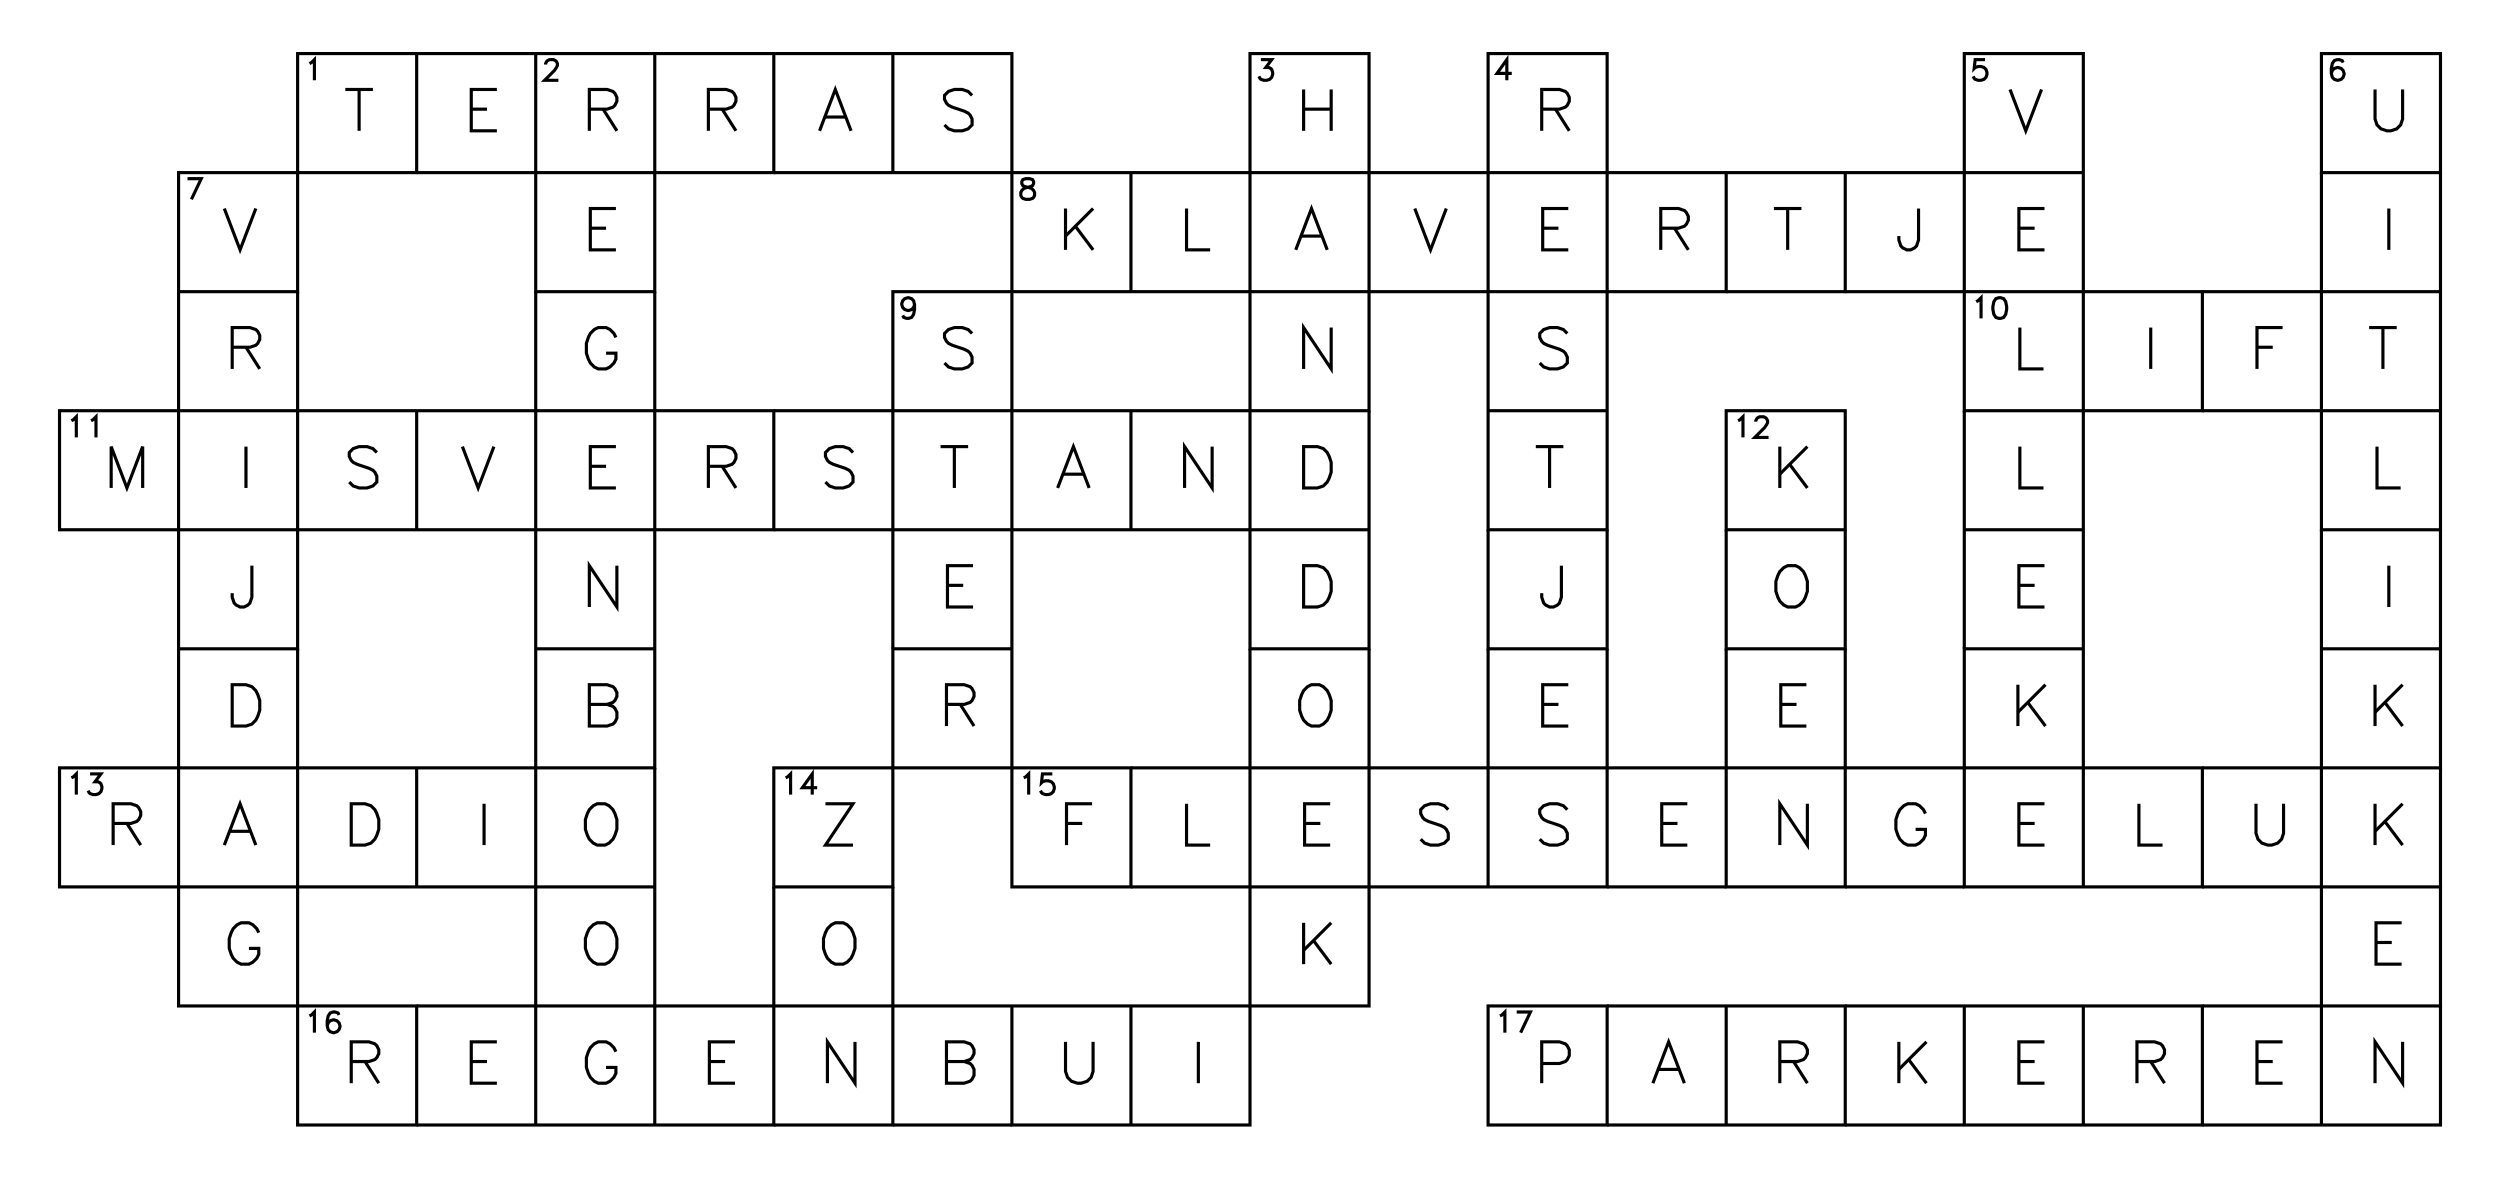 <?xml version="1.0" encoding="utf-8" ?>
<svg xmlns="http://www.w3.org/2000/svg" xmlns:cc="http://creativecommons.org/ns" xmlns:dc="http://purl.org/dc/elements/1.1/" xmlns:ev="http://www.w3.org/2001/xml-events" xmlns:inkscape="http://www.inkscape.org/namespaces/inkscape" xmlns:rdf="http://www.w3.org/1999/02/22-rdf-syntax-ns" xmlns:sodipodi="http://sodipodi.sourceforge.net/DTD/sodipodi-0.dtd" xmlns:xlink="http://www.w3.org/1999/xlink" baseProfile="tiny" height="9.9cm" version="1.2" viewBox="0 0 793.701 374.173" width="21.0cm">
  <defs/>
  <g fill="none" id="layer1" inkscape:groupmode="layer" inkscape:label="1" stroke="#000000" style="display:inline">
    <polygon points="94.488,17.008 94.488,54.803 94.488,54.803 132.284,54.803 132.284,54.803 132.284,17.008 132.284,17.008"/>
    <polyline points="98.253,20.177 98.878,19.865 98.878,19.865 99.816,18.927 99.816,18.927 99.816,25.49"/>
    <line x1="114.011" x2="114.011" y1="28.405" y2="41.531"/>
    <line x1="109.636" x2="118.386" y1="28.405" y2="28.405"/>
    <polyline points="132.284,54.803 170.079,54.803 170.079,54.803 170.079,17.008 170.079,17.008 132.284,17.008"/>
    <polyline points="157.744,28.405 149.619,28.405 149.619,28.405 149.619,41.531 149.619,41.531 157.744,41.531"/>
    <line x1="149.619" x2="154.619" y1="34.656" y2="34.656"/>
    <polyline points="207.874,17.008 245.669,17.008 245.669,17.008 245.669,54.803 245.669,54.803 207.874,54.803 207.874,54.803 207.874,92.598 207.874,92.598 170.079,92.598 170.079,92.598 170.079,54.803 170.079,54.803 207.874,54.803 207.874,54.803 207.874,17.008 207.874,17.008 170.079,17.008"/>
    <polyline points="173.219,20.49 173.219,20.177 173.219,20.177 173.531,19.552 173.531,19.552 173.844,19.24 173.844,19.24 174.469,18.927 174.469,18.927 175.719,18.927 175.719,18.927 176.344,19.24 176.344,19.24 176.656,19.552 176.656,19.552 176.969,20.177 176.969,20.177 176.969,20.802 176.969,20.802 176.656,21.427 176.656,21.427 176.031,22.365 176.031,22.365 172.906,25.49 172.906,25.49 177.281,25.49"/>
    <polyline points="187.101,34.656 192.726,34.656 192.726,34.656 194.601,34.031 194.601,34.031 195.226,33.406 195.226,33.406 195.851,32.156 195.851,32.156 195.851,30.905 195.851,30.905 195.226,29.655 195.226,29.655 194.601,29.03 194.601,29.03 192.726,28.405 192.726,28.405 187.101,28.405 187.101,28.405 187.101,41.531"/>
    <line x1="191.476" x2="195.851" y1="34.656" y2="41.531"/>
    <polyline points="224.897,34.656 230.522,34.656 230.522,34.656 232.397,34.031 232.397,34.031 233.022,33.406 233.022,33.406 233.647,32.156 233.647,32.156 233.647,30.905 233.647,30.905 233.022,29.655 233.022,29.655 232.397,29.03 232.397,29.03 230.522,28.405 230.522,28.405 224.897,28.405 224.897,28.405 224.897,41.531"/>
    <line x1="229.272" x2="233.647" y1="34.656" y2="41.531"/>
    <polyline points="245.669,54.803 283.465,54.803 283.465,54.803 321.26,54.803 321.26,54.803 321.26,17.008 321.26,17.008 283.465,17.008 283.465,17.008 245.669,17.008"/>
    <line x1="283.465" x2="283.465" y1="54.803" y2="17.008"/>
    <polyline points="270.192,41.531 265.192,28.405 265.192,28.405 260.192,41.531"/>
    <line x1="262.067" x2="268.317" y1="37.156" y2="37.156"/>
    <polyline points="308.612,30.28 307.362,29.03 307.362,29.03 305.487,28.405 305.487,28.405 302.987,28.405 302.987,28.405 301.112,29.03 301.112,29.03 299.862,30.28 299.862,30.28 299.862,31.53 299.862,31.53 300.487,32.781 300.487,32.781 301.112,33.406 301.112,33.406 302.362,34.031 302.362,34.031 306.112,35.281 306.112,35.281 307.362,35.906 307.362,35.906 307.987,36.531 307.987,36.531 308.612,37.781 308.612,37.781 308.612,39.656 308.612,39.656 307.362,40.906 307.362,40.906 305.487,41.531 305.487,41.531 302.987,41.531 302.987,41.531 301.112,40.906 301.112,40.906 299.862,39.656"/>
    <polygon points="396.85,17.008 396.85,54.803 396.85,54.803 434.646,54.803 434.646,54.803 434.646,17.008 434.646,17.008"/>
    <polyline points="400.303,18.927 403.74,18.927 403.74,18.927 401.865,21.427 401.865,21.427 402.803,21.427 402.803,21.427 403.428,21.74 403.428,21.74 403.74,22.052 403.74,22.052 404.053,22.99 404.053,22.99 404.053,23.615 404.053,23.615 403.74,24.552 403.74,24.552 403.115,25.177 403.115,25.177 402.178,25.49 402.178,25.49 401.24,25.49 401.24,25.49 400.303,25.177 400.303,25.177 399.99,24.865 399.99,24.865 399.678,24.24"/>
    <line x1="413.873" x2="413.873" y1="28.405" y2="41.531"/>
    <line x1="422.623" x2="422.623" y1="28.405" y2="41.531"/>
    <line x1="413.873" x2="422.623" y1="34.656" y2="34.656"/>
    <polygon points="472.441,17.008 472.441,54.803 472.441,54.803 510.236,54.803 510.236,54.803 510.236,17.008 510.236,17.008"/>
    <polyline points="478.393,25.49 478.393,18.927 478.393,18.927 475.268,23.302 475.268,23.302 479.956,23.302"/>
    <polyline points="489.464,34.656 495.089,34.656 495.089,34.656 496.964,34.031 496.964,34.031 497.589,33.406 497.589,33.406 498.214,32.156 498.214,32.156 498.214,30.905 498.214,30.905 497.589,29.655 497.589,29.655 496.964,29.03 496.964,29.03 495.089,28.405 495.089,28.405 489.464,28.405 489.464,28.405 489.464,41.531"/>
    <line x1="493.839" x2="498.214" y1="34.656" y2="41.531"/>
    <polyline points="661.417,54.803 661.417,92.598 661.417,92.598 699.213,92.598 699.213,92.598 699.213,130.394 699.213,130.394 661.417,130.394 661.417,130.394 623.622,130.394 623.622,130.394 623.622,92.598 623.622,92.598 623.622,54.803 623.622,54.803 661.417,54.803 661.417,54.803 661.417,17.008 661.417,17.008 623.622,17.008 623.622,17.008 623.622,54.803 623.622,54.803 585.827,54.803 585.827,54.803 548.032,54.803 548.032,54.803 510.236,54.803 510.236,54.803 510.236,92.598 510.236,92.598 548.032,92.598 548.032,92.598 548.032,54.803"/>
    <polyline points="630.199,18.927 627.074,18.927 627.074,18.927 626.762,21.74 626.762,21.74 627.074,21.427 627.074,21.427 628.012,21.115 628.012,21.115 628.949,21.115 628.949,21.115 629.887,21.427 629.887,21.427 630.512,22.052 630.512,22.052 630.824,22.99 630.824,22.99 630.824,23.615 630.824,23.615 630.512,24.552 630.512,24.552 629.887,25.177 629.887,25.177 628.949,25.49 628.949,25.49 628.012,25.49 628.012,25.49 627.074,25.177 627.074,25.177 626.762,24.865 626.762,24.865 626.449,24.24"/>
    <polyline points="638.145,28.405 643.145,41.531 643.145,41.531 648.145,28.405"/>
    <polygon points="737.008,17.008 737.008,54.803 737.008,54.803 774.803,54.803 774.803,54.803 774.803,17.008 774.803,17.008"/>
    <polyline points="743.898,19.865 743.585,19.24 743.585,19.24 742.648,18.927 742.648,18.927 742.023,18.927 742.023,18.927 741.085,19.24 741.085,19.24 740.46,20.177 740.46,20.177 740.148,21.74 740.148,21.74 740.148,23.302 740.148,23.302 740.46,24.552 740.46,24.552 741.085,25.177 741.085,25.177 742.023,25.49 742.023,25.49 742.335,25.49 742.335,25.49 743.273,25.177 743.273,25.177 743.898,24.552 743.898,24.552 744.21,23.615 744.21,23.615 744.21,23.302 744.21,23.302 743.898,22.365 743.898,22.365 743.273,21.74 743.273,21.74 742.335,21.427 742.335,21.427 742.023,21.427 742.023,21.427 741.085,21.74 741.085,21.74 740.46,22.365 740.46,22.365 740.148,23.302"/>
    <polyline points="754.03,28.405 754.03,37.781 754.03,37.781 754.655,39.656 754.655,39.656 755.905,40.906 755.905,40.906 757.78,41.531 757.78,41.531 759.03,41.531 759.03,41.531 760.905,40.906 760.905,40.906 762.155,39.656 762.155,39.656 762.78,37.781 762.78,37.781 762.78,28.405"/>
    <polygon points="56.693,54.803 56.693,92.598 56.693,92.598 94.488,92.598 94.488,92.598 94.488,54.803 94.488,54.803"/>
    <polyline points="59.52,56.722 63.895,56.722 63.895,56.722 60.77,63.285"/>
    <polyline points="71.216,66.201 76.216,79.326 76.216,79.326 81.216,66.201"/>
    <polyline points="195.539,66.201 187.414,66.201 187.414,66.201 187.414,79.326 187.414,79.326 195.539,79.326"/>
    <line x1="187.414" x2="192.414" y1="72.451" y2="72.451"/>
    <polygon points="321.26,54.803 321.26,92.598 321.26,92.598 359.055,92.598 359.055,92.598 396.85,92.598 396.85,92.598 434.646,92.598 434.646,92.598 434.646,54.803 434.646,54.803 472.441,54.803 472.441,54.803 472.441,92.598 472.441,92.598 472.441,130.394 472.441,130.394 472.441,168.189 472.441,168.189 510.236,168.189 510.236,168.189 510.236,130.394 510.236,130.394 510.236,92.598 510.236,92.598 472.441,92.598 472.441,92.598 434.646,92.598 434.646,92.598 434.646,130.394 434.646,130.394 396.85,130.394 396.85,130.394 359.055,130.394 359.055,130.394 321.26,130.394 321.26,130.394 321.26,92.598 321.26,92.598 283.465,92.598 283.465,92.598 283.465,130.394 283.465,130.394 321.26,130.394 321.26,130.394 321.26,168.189 321.26,168.189 359.055,168.189 359.055,168.189 396.85,168.189 396.85,168.189 396.85,130.394 396.85,130.394 396.85,92.598 396.85,92.598 396.85,54.803 396.85,54.803 359.055,54.803 359.055,54.803"/>
    <line x1="359.055" x2="359.055" y1="92.598" y2="54.803"/>
    <polygon points="325.65,56.722 324.712,57.035 324.712,57.035 324.4,57.66 324.4,57.66 324.4,58.285 324.4,58.285 324.712,58.91 324.712,58.91 325.337,59.222 325.337,59.222 326.587,59.535 326.587,59.535 327.525,59.847 327.525,59.847 328.15,60.472 328.15,60.472 328.462,61.097 328.462,61.097 328.462,62.035 328.462,62.035 328.15,62.66 328.15,62.66 327.837,62.972 327.837,62.972 326.9,63.285 326.9,63.285 325.65,63.285 325.65,63.285 324.712,62.972 324.712,62.972 324.4,62.66 324.4,62.66 324.087,62.035 324.087,62.035 324.087,61.097 324.087,61.097 324.4,60.472 324.4,60.472 325.025,59.847 325.025,59.847 325.962,59.535 325.962,59.535 327.212,59.222 327.212,59.222 327.837,58.91 327.837,58.91 328.15,58.285 328.15,58.285 328.15,57.66 328.15,57.66 327.837,57.035 327.837,57.035 326.9,56.722 326.9,56.722"/>
    <line x1="338.283" x2="338.283" y1="66.201" y2="79.326"/>
    <line x1="347.033" x2="338.283" y1="66.201" y2="74.951"/>
    <line x1="341.408" x2="347.033" y1="71.826" y2="79.326"/>
    <polyline points="376.703,66.201 376.703,79.326 376.703,79.326 384.203,79.326"/>
    <polyline points="421.373,79.326 416.373,66.201 416.373,66.201 411.373,79.326"/>
    <line x1="413.248" x2="419.498" y1="74.951" y2="74.951"/>
    <polyline points="449.168,66.201 454.168,79.326 454.168,79.326 459.168,66.201"/>
    <polyline points="497.901,66.201 489.776,66.201 489.776,66.201 489.776,79.326 489.776,79.326 497.901,79.326"/>
    <line x1="489.776" x2="494.776" y1="72.451" y2="72.451"/>
    <polyline points="527.259,72.451 532.884,72.451 532.884,72.451 534.759,71.826 534.759,71.826 535.384,71.201 535.384,71.201 536.009,69.951 536.009,69.951 536.009,68.701 536.009,68.701 535.384,67.451 535.384,67.451 534.759,66.826 534.759,66.826 532.884,66.201 532.884,66.201 527.259,66.201 527.259,66.201 527.259,79.326"/>
    <line x1="531.634" x2="536.009" y1="72.451" y2="79.326"/>
    <polyline points="548.032,92.598 585.827,92.598 585.827,92.598 585.827,54.803"/>
    <line x1="567.554" x2="567.554" y1="66.201" y2="79.326"/>
    <line x1="563.179" x2="571.929" y1="66.201" y2="66.201"/>
    <polyline points="585.827,92.598 623.622,92.598 623.622,92.598 661.417,92.598 661.417,92.598 661.417,130.394 661.417,130.394 661.417,168.189 661.417,168.189 661.417,205.984 661.417,205.984 661.417,243.78 661.417,243.78 623.622,243.78 623.622,243.78 623.622,205.984 623.622,205.984 661.417,205.984"/>
    <polyline points="609.099,66.201 609.099,76.201 609.099,76.201 608.474,78.076 608.474,78.076 607.849,78.701 607.849,78.701 606.599,79.326 606.599,79.326 605.349,79.326 605.349,79.326 604.099,78.701 604.099,78.701 603.474,78.076 603.474,78.076 602.849,76.201 602.849,76.201 602.849,74.951"/>
    <polyline points="649.082,66.201 640.957,66.201 640.957,66.201 640.957,79.326 640.957,79.326 649.082,79.326"/>
    <line x1="640.957" x2="645.957" y1="72.451" y2="72.451"/>
    <polyline points="737.008,54.803 737.008,92.598 737.008,92.598 699.213,92.598"/>
    <polyline points="774.803,92.598 774.803,130.394 774.803,130.394 774.803,168.189 774.803,168.189 737.008,168.189 737.008,168.189 737.008,130.394 737.008,130.394 737.008,92.598 737.008,92.598 774.803,92.598 774.803,92.598 774.803,54.803"/>
    <line x1="758.405" x2="758.405" y1="66.201" y2="79.326"/>
    <polyline points="56.693,92.598 56.693,130.394 56.693,130.394 94.488,130.394 94.488,130.394 94.488,92.598"/>
    <polyline points="73.716,110.246 79.341,110.246 79.341,110.246 81.216,109.621 81.216,109.621 81.841,108.996 81.841,108.996 82.466,107.746 82.466,107.746 82.466,106.496 82.466,106.496 81.841,105.246 81.841,105.246 81.216,104.621 81.216,104.621 79.341,103.996 79.341,103.996 73.716,103.996 73.716,103.996 73.716,117.121"/>
    <line x1="78.091" x2="82.466" y1="110.246" y2="117.121"/>
    <polyline points="170.079,92.598 170.079,130.394 170.079,130.394 132.284,130.394 132.284,130.394 94.488,130.394 94.488,130.394 94.488,168.189 94.488,168.189 132.284,168.189 132.284,168.189 170.079,168.189 170.079,168.189 207.874,168.189 207.874,168.189 245.669,168.189 245.669,168.189 245.669,130.394 245.669,130.394 207.874,130.394 207.874,130.394 207.874,92.598"/>
    <polyline points="170.079,205.984 170.079,168.189 170.079,168.189 170.079,130.394 170.079,130.394 207.874,130.394 207.874,130.394 207.874,168.189 207.874,168.189 207.874,205.984 207.874,205.984 170.079,205.984 170.079,205.984 170.079,243.78 170.079,243.78 207.874,243.78 207.874,243.78 207.874,205.984"/>
    <polyline points="195.539,107.121 194.914,105.871 194.914,105.871 193.664,104.621 193.664,104.621 192.414,103.996 192.414,103.996 189.914,103.996 189.914,103.996 188.664,104.621 188.664,104.621 187.414,105.871 187.414,105.871 186.789,107.121 186.789,107.121 186.164,108.996 186.164,108.996 186.164,112.121 186.164,112.121 186.789,113.996 186.789,113.996 187.414,115.246 187.414,115.246 188.664,116.496 188.664,116.496 189.914,117.121 189.914,117.121 192.414,117.121 192.414,117.121 193.664,116.496 193.664,116.496 194.914,115.246 194.914,115.246 195.539,113.996 195.539,113.996 195.539,112.121 195.539,112.121 192.414,112.121"/>
    <polyline points="290.354,96.705 290.042,97.643 290.042,97.643 289.417,98.268 289.417,98.268 288.479,98.58 288.479,98.58 288.167,98.58 288.167,98.58 287.229,98.268 287.229,98.268 286.604,97.643 286.604,97.643 286.292,96.705 286.292,96.705 286.292,96.393 286.292,96.393 286.604,95.455 286.604,95.455 287.229,94.83 287.229,94.83 288.167,94.518 288.167,94.518 288.479,94.518 288.479,94.518 289.417,94.83 289.417,94.83 290.042,95.455 290.042,95.455 290.354,96.705 290.354,96.705 290.354,98.268 290.354,98.268 290.042,99.83 290.042,99.83 289.417,100.768 289.417,100.768 288.479,101.08 288.479,101.08 287.854,101.08 287.854,101.08 286.917,100.768 286.917,100.768 286.604,100.143"/>
    <polyline points="308.612,105.871 307.362,104.621 307.362,104.621 305.487,103.996 305.487,103.996 302.987,103.996 302.987,103.996 301.112,104.621 301.112,104.621 299.862,105.871 299.862,105.871 299.862,107.121 299.862,107.121 300.487,108.371 300.487,108.371 301.112,108.996 301.112,108.996 302.362,109.621 302.362,109.621 306.112,110.871 306.112,110.871 307.362,111.496 307.362,111.496 307.987,112.121 307.987,112.121 308.612,113.371 308.612,113.371 308.612,115.246 308.612,115.246 307.362,116.496 307.362,116.496 305.487,117.121 305.487,117.121 302.987,117.121 302.987,117.121 301.112,116.496 301.112,116.496 299.862,115.246"/>
    <polyline points="422.623,103.996 422.623,117.121 422.623,117.121 413.873,103.996 413.873,103.996 413.873,117.121"/>
    <line x1="472.441" x2="510.236" y1="130.394" y2="130.394"/>
    <polyline points="497.589,105.871 496.339,104.621 496.339,104.621 494.464,103.996 494.464,103.996 491.964,103.996 491.964,103.996 490.089,104.621 490.089,104.621 488.839,105.871 488.839,105.871 488.839,107.121 488.839,107.121 489.464,108.371 489.464,108.371 490.089,108.996 490.089,108.996 491.339,109.621 491.339,109.621 495.089,110.871 495.089,110.871 496.339,111.496 496.339,111.496 496.964,112.121 496.964,112.121 497.589,113.371 497.589,113.371 497.589,115.246 497.589,115.246 496.339,116.496 496.339,116.496 494.464,117.121 494.464,117.121 491.964,117.121 491.964,117.121 490.089,116.496 490.089,116.496 488.839,115.246"/>
    <polyline points="627.387,95.768 628.012,95.455 628.012,95.455 628.949,94.518 628.949,94.518 628.949,101.08"/>
    <polygon points="634.574,94.518 633.637,94.83 633.637,94.83 633.012,95.768 633.012,95.768 632.699,97.33 632.699,97.33 632.699,98.268 632.699,98.268 633.012,99.83 633.012,99.83 633.637,100.768 633.637,100.768 634.574,101.08 634.574,101.08 635.199,101.08 635.199,101.08 636.137,100.768 636.137,100.768 636.762,99.83 636.762,99.83 637.074,98.268 637.074,98.268 637.074,97.33 637.074,97.33 636.762,95.768 636.762,95.768 636.137,94.83 636.137,94.83 635.199,94.518 635.199,94.518"/>
    <polyline points="641.27,103.996 641.27,117.121 641.27,117.121 648.77,117.121"/>
    <line x1="682.815" x2="682.815" y1="103.996" y2="117.121"/>
    <polyline points="699.213,130.394 737.008,130.394 737.008,130.394 774.803,130.394"/>
    <polyline points="724.673,103.996 716.548,103.996 716.548,103.996 716.548,117.121"/>
    <line x1="716.548" x2="721.548" y1="110.246" y2="110.246"/>
    <line x1="756.53" x2="756.53" y1="103.996" y2="117.121"/>
    <line x1="752.155" x2="760.905" y1="103.996" y2="103.996"/>
    <polygon points="18.898,130.394 18.898,168.189 18.898,168.189 56.693,168.189 56.693,168.189 56.693,205.984 56.693,205.984 94.488,205.984 94.488,205.984 94.488,168.189 94.488,168.189 56.693,168.189 56.693,168.189 56.693,130.394 56.693,130.394"/>
    <polyline points="22.662,133.563 23.287,133.25 23.287,133.25 24.225,132.313 24.225,132.313 24.225,138.875"/>
    <polyline points="28.912,133.563 29.537,133.25 29.537,133.25 30.475,132.313 30.475,132.313 30.475,138.875"/>
    <polyline points="45.295,154.916 45.295,141.791 45.295,141.791 40.295,154.916 40.295,154.916 35.295,141.791 35.295,141.791 35.295,154.916"/>
    <line x1="78.091" x2="78.091" y1="141.791" y2="154.916"/>
    <line x1="132.284" x2="132.284" y1="168.189" y2="130.394"/>
    <polyline points="119.636,143.666 118.386,142.416 118.386,142.416 116.511,141.791 116.511,141.791 114.011,141.791 114.011,141.791 112.136,142.416 112.136,142.416 110.886,143.666 110.886,143.666 110.886,144.916 110.886,144.916 111.511,146.166 111.511,146.166 112.136,146.791 112.136,146.791 113.386,147.416 113.386,147.416 117.136,148.666 117.136,148.666 118.386,149.291 118.386,149.291 119.011,149.916 119.011,149.916 119.636,151.166 119.636,151.166 119.636,153.041 119.636,153.041 118.386,154.291 118.386,154.291 116.511,154.916 116.511,154.916 114.011,154.916 114.011,154.916 112.136,154.291 112.136,154.291 110.886,153.041"/>
    <polyline points="146.806,141.791 151.806,154.916 151.806,154.916 156.806,141.791"/>
    <polyline points="195.539,141.791 187.414,141.791 187.414,141.791 187.414,154.916 187.414,154.916 195.539,154.916"/>
    <line x1="187.414" x2="192.414" y1="148.041" y2="148.041"/>
    <polyline points="224.897,148.041 230.522,148.041 230.522,148.041 232.397,147.416 232.397,147.416 233.022,146.791 233.022,146.791 233.647,145.541 233.647,145.541 233.647,144.291 233.647,144.291 233.022,143.041 233.022,143.041 232.397,142.416 232.397,142.416 230.522,141.791 230.522,141.791 224.897,141.791 224.897,141.791 224.897,154.916"/>
    <line x1="229.272" x2="233.647" y1="148.041" y2="154.916"/>
    <polyline points="245.669,168.189 283.465,168.189 283.465,168.189 321.26,168.189 321.26,168.189 321.26,205.984 321.26,205.984 321.26,243.78 321.26,243.78 283.465,243.78 283.465,243.78 283.465,205.984 283.465,205.984 321.26,205.984"/>
    <polyline points="283.465,205.984 283.465,168.189 283.465,168.189 283.465,130.394 283.465,130.394 245.669,130.394"/>
    <polyline points="270.817,143.666 269.567,142.416 269.567,142.416 267.692,141.791 267.692,141.791 265.192,141.791 265.192,141.791 263.317,142.416 263.317,142.416 262.067,143.666 262.067,143.666 262.067,144.916 262.067,144.916 262.692,146.166 262.692,146.166 263.317,146.791 263.317,146.791 264.567,147.416 264.567,147.416 268.317,148.666 268.317,148.666 269.567,149.291 269.567,149.291 270.192,149.916 270.192,149.916 270.817,151.166 270.817,151.166 270.817,153.041 270.817,153.041 269.567,154.291 269.567,154.291 267.692,154.916 267.692,154.916 265.192,154.916 265.192,154.916 263.317,154.291 263.317,154.291 262.067,153.041"/>
    <line x1="302.987" x2="302.987" y1="141.791" y2="154.916"/>
    <line x1="298.612" x2="307.362" y1="141.791" y2="141.791"/>
    <line x1="359.055" x2="359.055" y1="168.189" y2="130.394"/>
    <polyline points="345.783,154.916 340.783,141.791 340.783,141.791 335.783,154.916"/>
    <line x1="337.658" x2="343.908" y1="150.541" y2="150.541"/>
    <polyline points="384.828,141.791 384.828,154.916 384.828,154.916 376.078,141.791 376.078,141.791 376.078,154.916"/>
    <polyline points="434.646,168.189 434.646,205.984 434.646,205.984 396.85,205.984 396.85,205.984 396.85,168.189 396.85,168.189 434.646,168.189 434.646,168.189 434.646,130.394"/>
    <polygon points="413.873,141.791 413.873,154.916 413.873,154.916 418.248,154.916 418.248,154.916 420.123,154.291 420.123,154.291 421.373,153.041 421.373,153.041 421.998,151.791 421.998,151.791 422.623,149.916 422.623,149.916 422.623,146.791 422.623,146.791 421.998,144.916 421.998,144.916 421.373,143.666 421.373,143.666 420.123,142.416 420.123,142.416 418.248,141.791 418.248,141.791"/>
    <line x1="491.964" x2="491.964" y1="141.791" y2="154.916"/>
    <line x1="487.589" x2="496.339" y1="141.791" y2="141.791"/>
    <polygon points="548.032,130.394 548.032,168.189 548.032,168.189 585.827,168.189 585.827,168.189 585.827,130.394 585.827,130.394"/>
    <polyline points="551.796,133.563 552.421,133.25 552.421,133.25 553.359,132.313 553.359,132.313 553.359,138.875"/>
    <polyline points="557.421,133.875 557.421,133.563 557.421,133.563 557.734,132.938 557.734,132.938 558.046,132.625 558.046,132.625 558.671,132.313 558.671,132.313 559.921,132.313 559.921,132.313 560.546,132.625 560.546,132.625 560.859,132.938 560.859,132.938 561.171,133.563 561.171,133.563 561.171,134.188 561.171,134.188 560.859,134.813 560.859,134.813 560.234,135.75 560.234,135.75 557.109,138.875 557.109,138.875 561.484,138.875"/>
    <line x1="565.054" x2="565.054" y1="141.791" y2="154.916"/>
    <line x1="573.804" x2="565.054" y1="141.791" y2="150.541"/>
    <line x1="568.179" x2="573.804" y1="147.416" y2="154.916"/>
    <polyline points="623.622,130.394 623.622,168.189 623.622,168.189 623.622,205.984"/>
    <line x1="623.622" x2="661.417" y1="168.189" y2="168.189"/>
    <polyline points="641.27,141.791 641.27,154.916 641.27,154.916 648.77,154.916"/>
    <polyline points="754.655,141.791 754.655,154.916 754.655,154.916 762.155,154.916"/>
    <polyline points="79.966,179.587 79.966,189.587 79.966,189.587 79.341,191.462 79.341,191.462 78.716,192.087 78.716,192.087 77.466,192.712 77.466,192.712 76.216,192.712 76.216,192.712 74.966,192.087 74.966,192.087 74.341,191.462 74.341,191.462 73.716,189.587 73.716,189.587 73.716,188.337"/>
    <polyline points="195.851,179.587 195.851,192.712 195.851,192.712 187.101,179.587 187.101,179.587 187.101,192.712"/>
    <polyline points="308.925,179.587 300.8,179.587 300.8,179.587 300.8,192.712 300.8,192.712 308.925,192.712"/>
    <line x1="300.8" x2="305.8" y1="185.837" y2="185.837"/>
    <polygon points="413.873,179.587 413.873,192.712 413.873,192.712 418.248,192.712 418.248,192.712 420.123,192.087 420.123,192.087 421.373,190.837 421.373,190.837 421.998,189.587 421.998,189.587 422.623,187.712 422.623,187.712 422.623,184.587 422.623,184.587 421.998,182.712 421.998,182.712 421.373,181.462 421.373,181.462 420.123,180.212 420.123,180.212 418.248,179.587 418.248,179.587"/>
    <polyline points="472.441,168.189 472.441,205.984 472.441,205.984 510.236,205.984 510.236,205.984 510.236,168.189"/>
    <polyline points="495.714,179.587 495.714,189.587 495.714,189.587 495.089,191.462 495.089,191.462 494.464,192.087 494.464,192.087 493.214,192.712 493.214,192.712 491.964,192.712 491.964,192.712 490.714,192.087 490.714,192.087 490.089,191.462 490.089,191.462 489.464,189.587 489.464,189.587 489.464,188.337"/>
    <polyline points="548.032,168.189 548.032,205.984 548.032,205.984 585.827,205.984 585.827,205.984 585.827,168.189"/>
    <polygon points="567.554,179.587 566.304,180.212 566.304,180.212 565.054,181.462 565.054,181.462 564.429,182.712 564.429,182.712 563.804,184.587 563.804,184.587 563.804,187.712 563.804,187.712 564.429,189.587 564.429,189.587 565.054,190.837 565.054,190.837 566.304,192.087 566.304,192.087 567.554,192.712 567.554,192.712 570.054,192.712 570.054,192.712 571.304,192.087 571.304,192.087 572.554,190.837 572.554,190.837 573.179,189.587 573.179,189.587 573.804,187.712 573.804,187.712 573.804,184.587 573.804,184.587 573.179,182.712 573.179,182.712 572.554,181.462 572.554,181.462 571.304,180.212 571.304,180.212 570.054,179.587 570.054,179.587"/>
    <polyline points="649.082,179.587 640.957,179.587 640.957,179.587 640.957,192.712 640.957,192.712 649.082,192.712"/>
    <line x1="640.957" x2="645.957" y1="185.837" y2="185.837"/>
    <polyline points="737.008,168.189 737.008,205.984 737.008,205.984 737.008,243.78 737.008,243.78 774.803,243.78 774.803,243.78 774.803,205.984 774.803,205.984 774.803,168.189"/>
    <line x1="737.008" x2="774.803" y1="205.984" y2="205.984"/>
    <line x1="758.405" x2="758.405" y1="179.587" y2="192.712"/>
    <polyline points="56.693,205.984 56.693,243.78 56.693,243.78 94.488,243.78 94.488,243.78 94.488,205.984"/>
    <polygon points="73.716,217.382 73.716,230.507 73.716,230.507 78.091,230.507 78.091,230.507 79.966,229.882 79.966,229.882 81.216,228.632 81.216,228.632 81.841,227.382 81.841,227.382 82.466,225.507 82.466,225.507 82.466,222.382 82.466,222.382 81.841,220.507 81.841,220.507 81.216,219.257 81.216,219.257 79.966,218.007 79.966,218.007 78.091,217.382 78.091,217.382"/>
    <polygon points="187.101,217.382 187.101,230.507 187.101,230.507 192.726,230.507 192.726,230.507 194.601,229.882 194.601,229.882 195.226,229.257 195.226,229.257 195.851,228.007 195.851,228.007 195.851,226.132 195.851,226.132 195.226,224.882 195.226,224.882 194.601,224.257 194.601,224.257 192.726,223.632 192.726,223.632 194.601,223.007 194.601,223.007 195.226,222.382 195.226,222.382 195.851,221.132 195.851,221.132 195.851,219.882 195.851,219.882 195.226,218.632 195.226,218.632 194.601,218.007 194.601,218.007 192.726,217.382 192.726,217.382"/>
    <line x1="187.101" x2="192.726" y1="223.632" y2="223.632"/>
    <polyline points="300.487,223.632 306.112,223.632 306.112,223.632 307.987,223.007 307.987,223.007 308.612,222.382 308.612,222.382 309.237,221.132 309.237,221.132 309.237,219.882 309.237,219.882 308.612,218.632 308.612,218.632 307.987,218.007 307.987,218.007 306.112,217.382 306.112,217.382 300.487,217.382 300.487,217.382 300.487,230.507"/>
    <line x1="304.862" x2="309.237" y1="223.632" y2="230.507"/>
    <polyline points="396.85,205.984 396.85,243.78 396.85,243.78 434.646,243.78 434.646,243.78 434.646,205.984"/>
    <polygon points="416.373,217.382 415.123,218.007 415.123,218.007 413.873,219.257 413.873,219.257 413.248,220.507 413.248,220.507 412.623,222.382 412.623,222.382 412.623,225.507 412.623,225.507 413.248,227.382 413.248,227.382 413.873,228.632 413.873,228.632 415.123,229.882 415.123,229.882 416.373,230.507 416.373,230.507 418.873,230.507 418.873,230.507 420.123,229.882 420.123,229.882 421.373,228.632 421.373,228.632 421.998,227.382 421.998,227.382 422.623,225.507 422.623,225.507 422.623,222.382 422.623,222.382 421.998,220.507 421.998,220.507 421.373,219.257 421.373,219.257 420.123,218.007 420.123,218.007 418.873,217.382 418.873,217.382"/>
    <polyline points="472.441,205.984 472.441,243.78 472.441,243.78 510.236,243.78 510.236,243.78 510.236,205.984"/>
    <polyline points="497.901,217.382 489.776,217.382 489.776,217.382 489.776,230.507 489.776,230.507 497.901,230.507"/>
    <line x1="489.776" x2="494.776" y1="223.632" y2="223.632"/>
    <polyline points="548.032,205.984 548.032,243.78 548.032,243.78 585.827,243.78 585.827,243.78 585.827,205.984"/>
    <polyline points="573.492,217.382 565.367,217.382 565.367,217.382 565.367,230.507 565.367,230.507 573.492,230.507"/>
    <line x1="565.367" x2="570.367" y1="223.632" y2="223.632"/>
    <line x1="640.645" x2="640.645" y1="217.382" y2="230.507"/>
    <line x1="649.395" x2="640.645" y1="217.382" y2="226.132"/>
    <line x1="643.77" x2="649.395" y1="223.007" y2="230.507"/>
    <line x1="754.03" x2="754.03" y1="217.382" y2="230.507"/>
    <line x1="762.78" x2="754.03" y1="217.382" y2="226.132"/>
    <line x1="757.155" x2="762.78" y1="223.007" y2="230.507"/>
    <polyline points="132.284,281.575 94.488,281.575 94.488,281.575 56.693,281.575 56.693,281.575 56.693,243.78 56.693,243.78 18.898,243.78 18.898,243.78 18.898,281.575 18.898,281.575 56.693,281.575 56.693,281.575 56.693,319.37 56.693,319.37 94.488,319.37 94.488,319.37 94.488,357.165 94.488,357.165 132.284,357.165 132.284,357.165 132.284,319.37 132.284,319.37 94.488,319.37 94.488,319.37 94.488,281.575 94.488,281.575 94.488,243.78 94.488,243.78 132.284,243.78 132.284,243.78 132.284,281.575 132.284,281.575 170.079,281.575 170.079,281.575 170.079,243.78 170.079,243.78 132.284,243.78"/>
    <polyline points="22.662,246.949 23.287,246.636 23.287,246.636 24.225,245.699 24.225,245.699 24.225,252.261"/>
    <polyline points="28.6,245.699 32.037,245.699 32.037,245.699 30.162,248.199 30.162,248.199 31.1,248.199 31.1,248.199 31.725,248.511 31.725,248.511 32.037,248.824 32.037,248.824 32.35,249.761 32.35,249.761 32.35,250.386 32.35,250.386 32.037,251.324 32.037,251.324 31.412,251.949 31.412,251.949 30.475,252.261 30.475,252.261 29.537,252.261 29.537,252.261 28.6,251.949 28.6,251.949 28.287,251.636 28.287,251.636 27.975,251.011"/>
    <polyline points="35.92,261.427 41.545,261.427 41.545,261.427 43.42,260.802 43.42,260.802 44.045,260.177 44.045,260.177 44.67,258.927 44.67,258.927 44.67,257.677 44.67,257.677 44.045,256.427 44.045,256.427 43.42,255.802 43.42,255.802 41.545,255.177 41.545,255.177 35.92,255.177 35.92,255.177 35.92,268.302"/>
    <line x1="40.295" x2="44.67" y1="261.427" y2="268.302"/>
    <polyline points="81.216,268.302 76.216,255.177 76.216,255.177 71.216,268.302"/>
    <line x1="73.091" x2="79.341" y1="263.927" y2="263.927"/>
    <polygon points="111.511,255.177 111.511,268.302 111.511,268.302 115.886,268.302 115.886,268.302 117.761,267.677 117.761,267.677 119.011,266.427 119.011,266.427 119.636,265.177 119.636,265.177 120.261,263.302 120.261,263.302 120.261,260.177 120.261,260.177 119.636,258.302 119.636,258.302 119.011,257.052 119.011,257.052 117.761,255.802 117.761,255.802 115.886,255.177 115.886,255.177"/>
    <line x1="153.681" x2="153.681" y1="255.177" y2="268.302"/>
    <polyline points="207.874,281.575 207.874,319.37 207.874,319.37 170.079,319.37 170.079,319.37 170.079,281.575 170.079,281.575 207.874,281.575 207.874,281.575 207.874,243.78"/>
    <polygon points="189.601,255.177 188.351,255.802 188.351,255.802 187.101,257.052 187.101,257.052 186.476,258.302 186.476,258.302 185.851,260.177 185.851,260.177 185.851,263.302 185.851,263.302 186.476,265.177 186.476,265.177 187.101,266.427 187.101,266.427 188.351,267.677 188.351,267.677 189.601,268.302 189.601,268.302 192.101,268.302 192.101,268.302 193.351,267.677 193.351,267.677 194.601,266.427 194.601,266.427 195.226,265.177 195.226,265.177 195.851,263.302 195.851,263.302 195.851,260.177 195.851,260.177 195.226,258.302 195.226,258.302 194.601,257.052 194.601,257.052 193.351,255.802 193.351,255.802 192.101,255.177 192.101,255.177"/>
    <polygon points="245.669,243.78 245.669,281.575 245.669,281.575 283.465,281.575 283.465,281.575 283.465,243.78 283.465,243.78"/>
    <polyline points="249.434,246.949 250.059,246.636 250.059,246.636 250.997,245.699 250.997,245.699 250.997,252.261"/>
    <polyline points="257.872,252.261 257.872,245.699 257.872,245.699 254.747,250.074 254.747,250.074 259.434,250.074"/>
    <polyline points="262.067,255.177 270.817,255.177 270.817,255.177 262.067,268.302 262.067,268.302 270.817,268.302"/>
    <polygon points="321.26,243.78 321.26,281.575 321.26,281.575 359.055,281.575 359.055,281.575 359.055,243.78 359.055,243.78"/>
    <polyline points="325.025,246.949 325.65,246.636 325.65,246.636 326.587,245.699 326.587,245.699 326.587,252.261"/>
    <polyline points="334.087,245.699 330.962,245.699 330.962,245.699 330.65,248.511 330.65,248.511 330.962,248.199 330.962,248.199 331.9,247.886 331.9,247.886 332.837,247.886 332.837,247.886 333.775,248.199 333.775,248.199 334.4,248.824 334.4,248.824 334.712,249.761 334.712,249.761 334.712,250.386 334.712,250.386 334.4,251.324 334.4,251.324 333.775,251.949 333.775,251.949 332.837,252.261 332.837,252.261 331.9,252.261 331.9,252.261 330.962,251.949 330.962,251.949 330.65,251.636 330.65,251.636 330.337,251.011"/>
    <polyline points="346.72,255.177 338.595,255.177 338.595,255.177 338.595,268.302"/>
    <line x1="338.595" x2="343.595" y1="261.427" y2="261.427"/>
    <polyline points="359.055,281.575 396.85,281.575 396.85,281.575 396.85,243.78 396.85,243.78 359.055,243.78"/>
    <polyline points="376.703,255.177 376.703,268.302 376.703,268.302 384.203,268.302"/>
    <polyline points="472.441,281.575 434.646,281.575 434.646,281.575 434.646,319.37 434.646,319.37 396.85,319.37 396.85,319.37 396.85,281.575 396.85,281.575 434.646,281.575 434.646,281.575 434.646,243.78 434.646,243.78 472.441,243.78 472.441,243.78 472.441,281.575 472.441,281.575 510.236,281.575 510.236,281.575 510.236,243.78 510.236,243.78 548.032,243.78 548.032,243.78 548.032,281.575 548.032,281.575 585.827,281.575 585.827,281.575 585.827,243.78 585.827,243.78 623.622,243.78 623.622,243.78 623.622,281.575 623.622,281.575 661.417,281.575 661.417,281.575 661.417,243.78 661.417,243.78 699.213,243.78 699.213,243.78 699.213,281.575 699.213,281.575 661.417,281.575"/>
    <polyline points="422.31,255.177 414.185,255.177 414.185,255.177 414.185,268.302 414.185,268.302 422.31,268.302"/>
    <line x1="414.185" x2="419.185" y1="261.427" y2="261.427"/>
    <polyline points="459.793,257.052 458.543,255.802 458.543,255.802 456.668,255.177 456.668,255.177 454.168,255.177 454.168,255.177 452.293,255.802 452.293,255.802 451.043,257.052 451.043,257.052 451.043,258.302 451.043,258.302 451.668,259.552 451.668,259.552 452.293,260.177 452.293,260.177 453.543,260.802 453.543,260.802 457.293,262.052 457.293,262.052 458.543,262.677 458.543,262.677 459.168,263.302 459.168,263.302 459.793,264.552 459.793,264.552 459.793,266.427 459.793,266.427 458.543,267.677 458.543,267.677 456.668,268.302 456.668,268.302 454.168,268.302 454.168,268.302 452.293,267.677 452.293,267.677 451.043,266.427"/>
    <polyline points="497.589,257.052 496.339,255.802 496.339,255.802 494.464,255.177 494.464,255.177 491.964,255.177 491.964,255.177 490.089,255.802 490.089,255.802 488.839,257.052 488.839,257.052 488.839,258.302 488.839,258.302 489.464,259.552 489.464,259.552 490.089,260.177 490.089,260.177 491.339,260.802 491.339,260.802 495.089,262.052 495.089,262.052 496.339,262.677 496.339,262.677 496.964,263.302 496.964,263.302 497.589,264.552 497.589,264.552 497.589,266.427 497.589,266.427 496.339,267.677 496.339,267.677 494.464,268.302 494.464,268.302 491.964,268.302 491.964,268.302 490.089,267.677 490.089,267.677 488.839,266.427"/>
    <line x1="510.236" x2="548.032" y1="281.575" y2="281.575"/>
    <polyline points="535.696,255.177 527.571,255.177 527.571,255.177 527.571,268.302 527.571,268.302 535.696,268.302"/>
    <line x1="527.571" x2="532.571" y1="261.427" y2="261.427"/>
    <polyline points="573.804,255.177 573.804,268.302 573.804,268.302 565.054,255.177 565.054,255.177 565.054,268.302"/>
    <line x1="585.827" x2="623.622" y1="281.575" y2="281.575"/>
    <polyline points="611.287,258.302 610.662,257.052 610.662,257.052 609.412,255.802 609.412,255.802 608.162,255.177 608.162,255.177 605.662,255.177 605.662,255.177 604.412,255.802 604.412,255.802 603.162,257.052 603.162,257.052 602.537,258.302 602.537,258.302 601.912,260.177 601.912,260.177 601.912,263.302 601.912,263.302 602.537,265.177 602.537,265.177 603.162,266.427 603.162,266.427 604.412,267.677 604.412,267.677 605.662,268.302 605.662,268.302 608.162,268.302 608.162,268.302 609.412,267.677 609.412,267.677 610.662,266.427 610.662,266.427 611.287,265.177 611.287,265.177 611.287,263.302 611.287,263.302 608.162,263.302"/>
    <polyline points="649.082,255.177 640.957,255.177 640.957,255.177 640.957,268.302 640.957,268.302 649.082,268.302"/>
    <line x1="640.957" x2="645.957" y1="261.427" y2="261.427"/>
    <polyline points="679.065,255.177 679.065,268.302 679.065,268.302 686.565,268.302"/>
    <polyline points="699.213,281.575 737.008,281.575 737.008,281.575 774.803,281.575 774.803,281.575 774.803,243.78"/>
    <polyline points="774.803,281.575 774.803,319.37 774.803,319.37 737.008,319.37 737.008,319.37 737.008,281.575 737.008,281.575 737.008,243.78 737.008,243.78 699.213,243.78"/>
    <polyline points="716.235,255.177 716.235,264.552 716.235,264.552 716.86,266.427 716.86,266.427 718.11,267.677 718.11,267.677 719.985,268.302 719.985,268.302 721.235,268.302 721.235,268.302 723.11,267.677 723.11,267.677 724.36,266.427 724.36,266.427 724.985,264.552 724.985,264.552 724.985,255.177"/>
    <line x1="754.03" x2="754.03" y1="255.177" y2="268.302"/>
    <line x1="762.78" x2="754.03" y1="255.177" y2="263.927"/>
    <line x1="757.155" x2="762.78" y1="260.802" y2="268.302"/>
    <polyline points="82.153,296.097 81.528,294.847 81.528,294.847 80.278,293.597 80.278,293.597 79.028,292.972 79.028,292.972 76.528,292.972 76.528,292.972 75.278,293.597 75.278,293.597 74.028,294.847 74.028,294.847 73.403,296.097 73.403,296.097 72.778,297.972 72.778,297.972 72.778,301.097 72.778,301.097 73.403,302.972 73.403,302.972 74.028,304.222 74.028,304.222 75.278,305.472 75.278,305.472 76.528,306.097 76.528,306.097 79.028,306.097 79.028,306.097 80.278,305.472 80.278,305.472 81.528,304.222 81.528,304.222 82.153,302.972 82.153,302.972 82.153,301.097 82.153,301.097 79.028,301.097"/>
    <polygon points="189.601,292.972 188.351,293.597 188.351,293.597 187.101,294.847 187.101,294.847 186.476,296.097 186.476,296.097 185.851,297.972 185.851,297.972 185.851,301.097 185.851,301.097 186.476,302.972 186.476,302.972 187.101,304.222 187.101,304.222 188.351,305.472 188.351,305.472 189.601,306.097 189.601,306.097 192.101,306.097 192.101,306.097 193.351,305.472 193.351,305.472 194.601,304.222 194.601,304.222 195.226,302.972 195.226,302.972 195.851,301.097 195.851,301.097 195.851,297.972 195.851,297.972 195.226,296.097 195.226,296.097 194.601,294.847 194.601,294.847 193.351,293.597 193.351,293.597 192.101,292.972 192.101,292.972"/>
    <polyline points="245.669,281.575 245.669,319.37 245.669,319.37 283.465,319.37 283.465,319.37 283.465,281.575"/>
    <polygon points="265.192,292.972 263.942,293.597 263.942,293.597 262.692,294.847 262.692,294.847 262.067,296.097 262.067,296.097 261.442,297.972 261.442,297.972 261.442,301.097 261.442,301.097 262.067,302.972 262.067,302.972 262.692,304.222 262.692,304.222 263.942,305.472 263.942,305.472 265.192,306.097 265.192,306.097 267.692,306.097 267.692,306.097 268.942,305.472 268.942,305.472 270.192,304.222 270.192,304.222 270.817,302.972 270.817,302.972 271.442,301.097 271.442,301.097 271.442,297.972 271.442,297.972 270.817,296.097 270.817,296.097 270.192,294.847 270.192,294.847 268.942,293.597 268.942,293.597 267.692,292.972 267.692,292.972"/>
    <line x1="413.873" x2="413.873" y1="292.972" y2="306.097"/>
    <line x1="422.623" x2="413.873" y1="292.972" y2="301.722"/>
    <line x1="416.998" x2="422.623" y1="298.597" y2="306.097"/>
    <polyline points="762.468,292.972 754.343,292.972 754.343,292.972 754.343,306.097 754.343,306.097 762.468,306.097"/>
    <line x1="754.343" x2="759.343" y1="299.222" y2="299.222"/>
    <polyline points="98.253,322.539 98.878,322.227 98.878,322.227 99.816,321.289 99.816,321.289 99.816,327.852"/>
    <polyline points="107.628,322.227 107.316,321.602 107.316,321.602 106.378,321.289 106.378,321.289 105.753,321.289 105.753,321.289 104.816,321.602 104.816,321.602 104.191,322.539 104.191,322.539 103.878,324.102 103.878,324.102 103.878,325.664 103.878,325.664 104.191,326.914 104.191,326.914 104.816,327.539 104.816,327.539 105.753,327.852 105.753,327.852 106.066,327.852 106.066,327.852 107.003,327.539 107.003,327.539 107.628,326.914 107.628,326.914 107.941,325.977 107.941,325.977 107.941,325.664 107.941,325.664 107.628,324.727 107.628,324.727 107.003,324.102 107.003,324.102 106.066,323.789 106.066,323.789 105.753,323.789 105.753,323.789 104.816,324.102 104.816,324.102 104.191,324.727 104.191,324.727 103.878,325.664"/>
    <polyline points="111.511,337.018 117.136,337.018 117.136,337.018 119.011,336.393 119.011,336.393 119.636,335.768 119.636,335.768 120.261,334.518 120.261,334.518 120.261,333.268 120.261,333.268 119.636,332.018 119.636,332.018 119.011,331.393 119.011,331.393 117.136,330.768 117.136,330.768 111.511,330.768 111.511,330.768 111.511,343.893"/>
    <line x1="115.886" x2="120.261" y1="337.018" y2="343.893"/>
    <polyline points="132.284,357.165 170.079,357.165 170.079,357.165 207.874,357.165 207.874,357.165 207.874,319.37 207.874,319.37 245.669,319.37 245.669,319.37 245.669,357.165 245.669,357.165 207.874,357.165"/>
    <polyline points="170.079,357.165 170.079,319.37 170.079,319.37 132.284,319.37"/>
    <polyline points="157.744,330.768 149.619,330.768 149.619,330.768 149.619,343.893 149.619,343.893 157.744,343.893"/>
    <line x1="149.619" x2="154.619" y1="337.018" y2="337.018"/>
    <polyline points="195.539,333.893 194.914,332.643 194.914,332.643 193.664,331.393 193.664,331.393 192.414,330.768 192.414,330.768 189.914,330.768 189.914,330.768 188.664,331.393 188.664,331.393 187.414,332.643 187.414,332.643 186.789,333.893 186.789,333.893 186.164,335.768 186.164,335.768 186.164,338.893 186.164,338.893 186.789,340.768 186.789,340.768 187.414,342.018 187.414,342.018 188.664,343.268 188.664,343.268 189.914,343.893 189.914,343.893 192.414,343.893 192.414,343.893 193.664,343.268 193.664,343.268 194.914,342.018 194.914,342.018 195.539,340.768 195.539,340.768 195.539,338.893 195.539,338.893 192.414,338.893"/>
    <polyline points="233.334,330.768 225.209,330.768 225.209,330.768 225.209,343.893 225.209,343.893 233.334,343.893"/>
    <line x1="225.209" x2="230.209" y1="337.018" y2="337.018"/>
    <polyline points="245.669,357.165 283.465,357.165 283.465,357.165 283.465,319.37 283.465,319.37 321.26,319.37 321.26,319.37 321.26,357.165 321.26,357.165 359.055,357.165 359.055,357.165 396.85,357.165 396.85,357.165 396.85,319.37 396.85,319.37 359.055,319.37 359.055,319.37 321.26,319.37"/>
    <polyline points="271.442,330.768 271.442,343.893 271.442,343.893 262.692,330.768 262.692,330.768 262.692,343.893"/>
    <line x1="283.465" x2="321.26" y1="357.165" y2="357.165"/>
    <polygon points="300.487,330.768 300.487,343.893 300.487,343.893 306.112,343.893 306.112,343.893 307.987,343.268 307.987,343.268 308.612,342.643 308.612,342.643 309.237,341.393 309.237,341.393 309.237,339.518 309.237,339.518 308.612,338.268 308.612,338.268 307.987,337.643 307.987,337.643 306.112,337.018 306.112,337.018 307.987,336.393 307.987,336.393 308.612,335.768 308.612,335.768 309.237,334.518 309.237,334.518 309.237,333.268 309.237,333.268 308.612,332.018 308.612,332.018 307.987,331.393 307.987,331.393 306.112,330.768 306.112,330.768"/>
    <line x1="300.487" x2="306.112" y1="337.018" y2="337.018"/>
    <line x1="359.055" x2="359.055" y1="357.165" y2="319.37"/>
    <polyline points="338.283,330.768 338.283,340.143 338.283,340.143 338.908,342.018 338.908,342.018 340.158,343.268 340.158,343.268 342.033,343.893 342.033,343.893 343.283,343.893 343.283,343.893 345.158,343.268 345.158,343.268 346.408,342.018 346.408,342.018 347.033,340.143 347.033,340.143 347.033,330.768"/>
    <line x1="380.453" x2="380.453" y1="330.768" y2="343.893"/>
    <polygon points="472.441,319.37 472.441,357.165 472.441,357.165 510.236,357.165 510.236,357.165 510.236,319.37 510.236,319.37"/>
    <polyline points="476.206,322.539 476.831,322.227 476.831,322.227 477.768,321.289 477.768,321.289 477.768,327.852"/>
    <polyline points="481.518,321.289 485.893,321.289 485.893,321.289 482.768,327.852"/>
    <polyline points="489.464,337.643 495.089,337.643 495.089,337.643 496.964,337.018 496.964,337.018 497.589,336.393 497.589,336.393 498.214,335.143 498.214,335.143 498.214,333.268 498.214,333.268 497.589,332.018 497.589,332.018 496.964,331.393 496.964,331.393 495.089,330.768 495.089,330.768 489.464,330.768 489.464,330.768 489.464,343.893"/>
    <polyline points="510.236,357.165 548.032,357.165 548.032,357.165 585.827,357.165 585.827,357.165 585.827,319.37 585.827,319.37 548.032,319.37 548.032,319.37 510.236,319.37"/>
    <line x1="548.032" x2="548.032" y1="357.165" y2="319.37"/>
    <polyline points="534.759,343.893 529.759,330.768 529.759,330.768 524.759,343.893"/>
    <line x1="526.634" x2="532.884" y1="339.518" y2="339.518"/>
    <polyline points="565.054,337.018 570.679,337.018 570.679,337.018 572.554,336.393 572.554,336.393 573.179,335.768 573.179,335.768 573.804,334.518 573.804,334.518 573.804,333.268 573.804,333.268 573.179,332.018 573.179,332.018 572.554,331.393 572.554,331.393 570.679,330.768 570.679,330.768 565.054,330.768 565.054,330.768 565.054,343.893"/>
    <line x1="569.429" x2="573.804" y1="337.018" y2="343.893"/>
    <polyline points="585.827,357.165 623.622,357.165 623.622,357.165 661.417,357.165 661.417,357.165 699.213,357.165 699.213,357.165 699.213,319.37 699.213,319.37 661.417,319.37 661.417,319.37 623.622,319.37 623.622,319.37 585.827,319.37"/>
    <line x1="623.622" x2="623.622" y1="357.165" y2="319.37"/>
    <line x1="602.849" x2="602.849" y1="330.768" y2="343.893"/>
    <line x1="611.599" x2="602.849" y1="330.768" y2="339.518"/>
    <line x1="605.974" x2="611.599" y1="336.393" y2="343.893"/>
    <line x1="661.417" x2="661.417" y1="357.165" y2="319.37"/>
    <polyline points="649.082,330.768 640.957,330.768 640.957,330.768 640.957,343.893 640.957,343.893 649.082,343.893"/>
    <line x1="640.957" x2="645.957" y1="337.018" y2="337.018"/>
    <polyline points="678.44,337.018 684.065,337.018 684.065,337.018 685.94,336.393 685.94,336.393 686.565,335.768 686.565,335.768 687.19,334.518 687.19,334.518 687.19,333.268 687.19,333.268 686.565,332.018 686.565,332.018 685.94,331.393 685.94,331.393 684.065,330.768 684.065,330.768 678.44,330.768 678.44,330.768 678.44,343.893"/>
    <line x1="682.815" x2="687.19" y1="337.018" y2="343.893"/>
    <polyline points="699.213,357.165 737.008,357.165 737.008,357.165 774.803,357.165 774.803,357.165 774.803,319.37"/>
    <polyline points="737.008,357.165 737.008,319.37 737.008,319.37 699.213,319.37"/>
    <polyline points="724.673,330.768 716.548,330.768 716.548,330.768 716.548,343.893 716.548,343.893 724.673,343.893"/>
    <line x1="716.548" x2="721.548" y1="337.018" y2="337.018"/>
    <polyline points="762.78,330.768 762.78,343.893 762.78,343.893 754.03,330.768 754.03,330.768 754.03,343.893"/>
  </g>
</svg>
